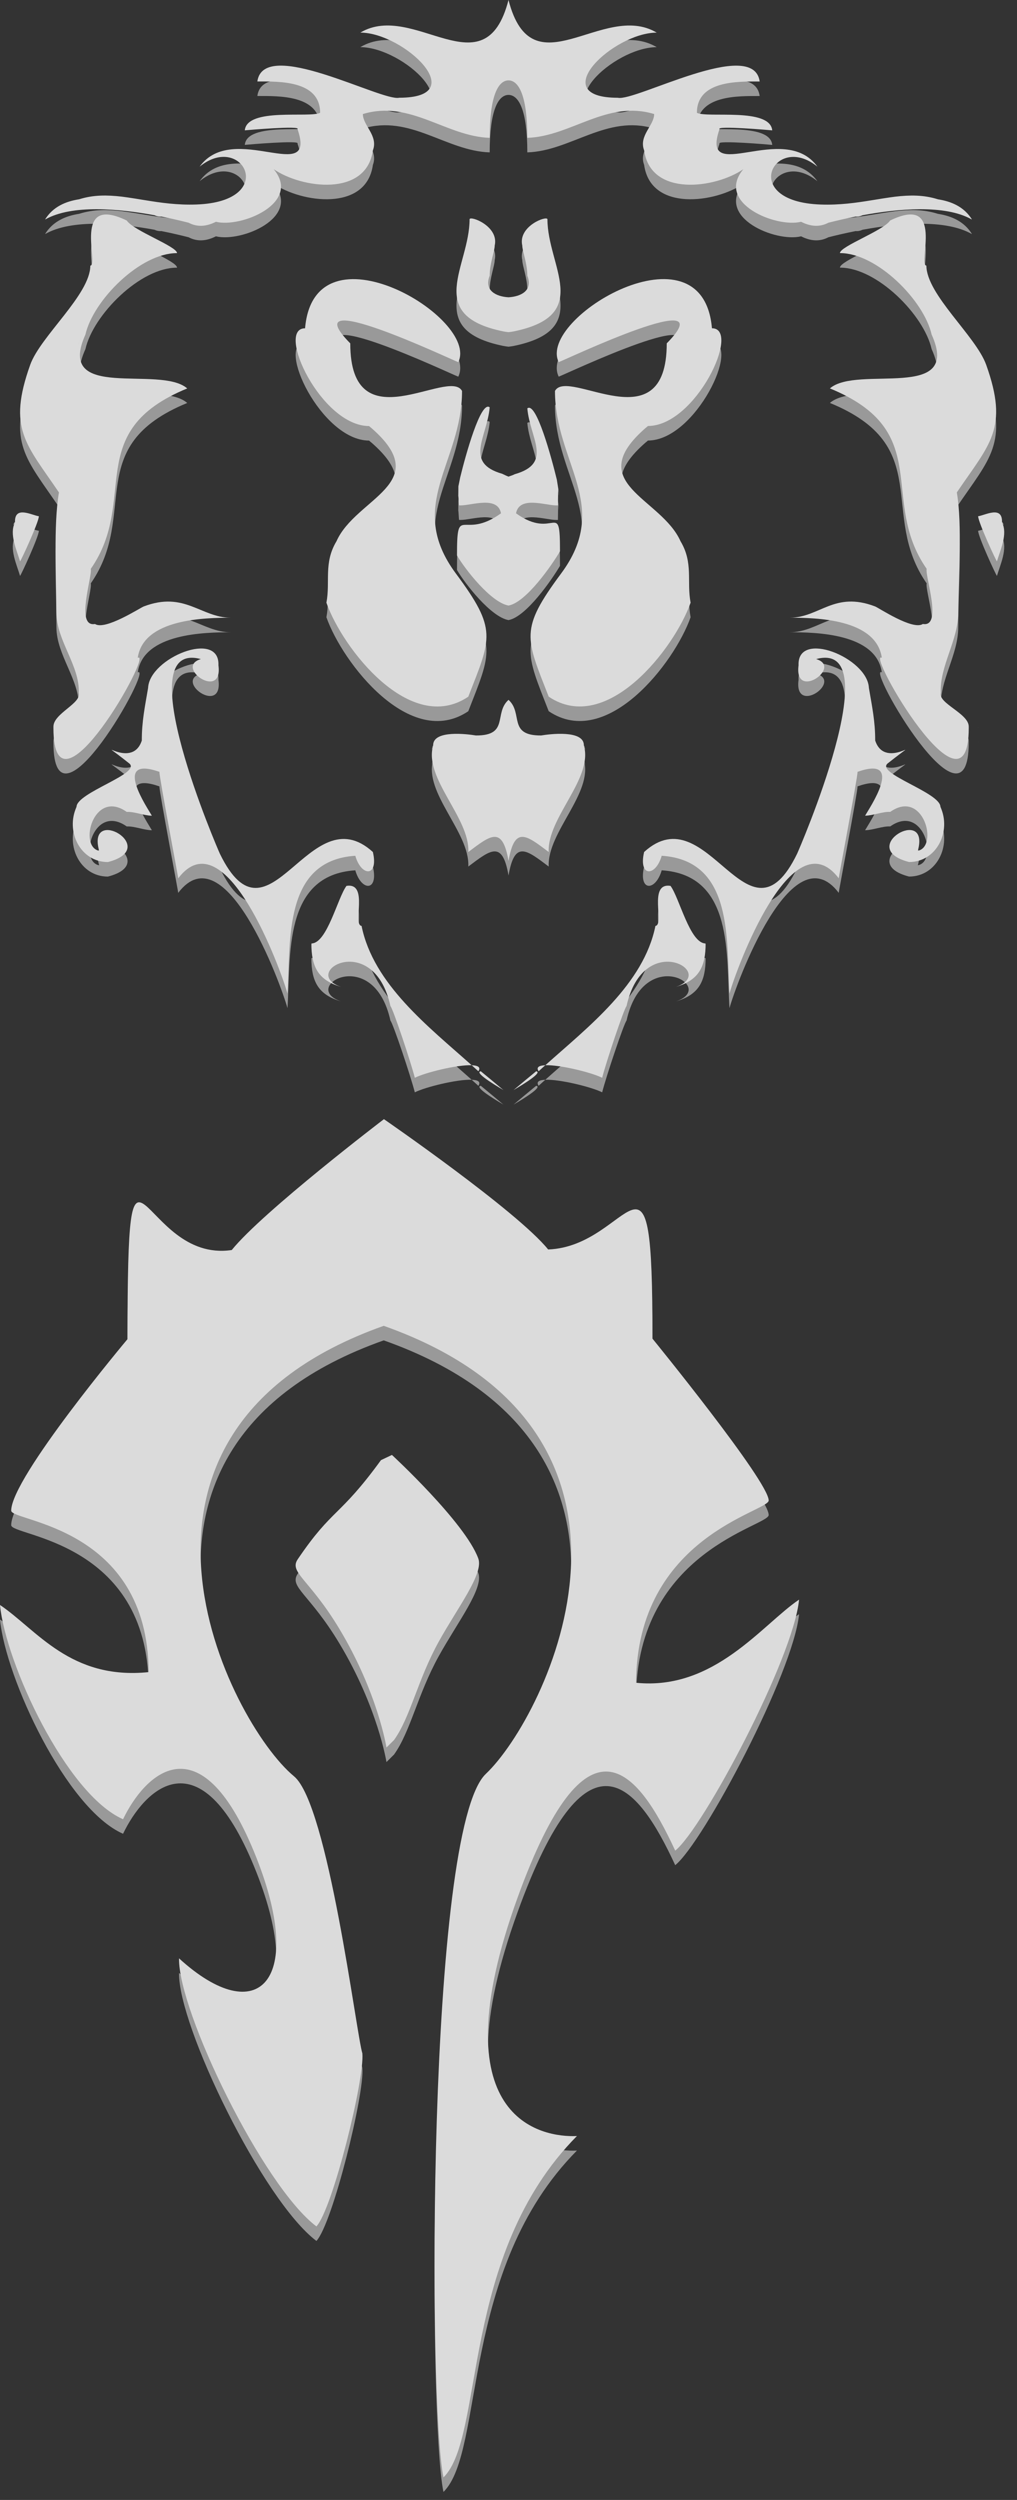 <?xml version="1.0" encoding="utf-8"?>
<!-- Generator: Adobe Illustrator 15.1.0, SVG Export Plug-In . SVG Version: 6.00 Build 0)  -->
<!DOCTYPE svg PUBLIC "-//W3C//DTD SVG 1.1//EN" "http://www.w3.org/Graphics/SVG/1.1/DTD/svg11.dtd">
<svg version="1.1" id="Layer_1" xmlns="http://www.w3.org/2000/svg" xmlns:xlink="http://www.w3.org/1999/xlink" x="0px" y="0px"
	 width="70px" height="172px" viewBox="0 0 70 172" enable-background="new 0 0 70 172" xml:space="preserve">
<rect x="0" y="0" width="70" height="172" fill="#333333" stroke="none"/>
<rect fill="none" width="70" height="77"/>
<rect y="77" fill="none" width="55" height="95"/>
<g opacity="0.5">
	<path fill="#FFFFFF" d="M37.073,74.705c0.148-0.138,0.305-0.277,0.462-0.416C37.105,74.307,36.888,74.426,37.073,74.705z"/>
	<path fill="#FFFFFF" d="M64.731,56.518C64.859,56.791,64.731,56.488,64.731,56.518L64.731,56.518z"/>
	<path fill="#FFFFFF" d="M61.104,53.521c2.857-2.266-0.155,0.604-0.865-1.573c0.005-1.308-0.217-2.347-0.434-3.622
		c-0.091-2.068-4.946-4.025-4.84-1.551c-0.328,2.475,3.068,0.119,1.21-0.43c5.119-1.373-1.229,13.229-1.311,13.396
		c-3.384,6.946-6.131-4.12-10.529-0.123c-0.405,1.725,0.788,1.725,1.21,0.26c4.984,0.324,4.435,5.875,4.665,9.482
		c0.461-1.67,4.303-12.172,7.521-7.931c-0.028,0.023,1.295-6.909,1.295-7.327c3.325-1.162,0.77,2.561,0.519,3.018
		c0.516,0,1.226-0.293,1.729-0.26c2.284-1.611,3.342,2.393,1.9,2.674c0.879-3.183-4.312-0.185-0.603,0.775
		c1.903,0,2.93-2.115,2.159-3.793C64.731,55.525,60.232,54.213,61.104,53.521z"/>
	<path fill="#FFFFFF" d="M66.679,50.99c0,0.004,0,0.006,0,0.012C66.679,50.986,66.679,50.982,66.679,50.99z"/>
	<path fill="#FFFFFF" d="M64.755,48.672c-0.084-1.867,1.2-3.6,1.2-5.516c0-2.466,0.294-5.996-0.097-8.277
		c2.273-3.354,3.591-4.38,2.021-8.781c-0.71-1.978-4.11-4.83-4.116-6.822c-0.623-0.056,1.314-4.953-2.498-3.104
		c-0.458,0.697-3.453,1.78-3.453,2.242c2.536-0.012,5.783,3.249,6.312,5.604c2.098,4.65-5.114,2.06-7.002,3.705
		c7.255,2.976,3.334,7.632,6.66,12.414c-0.121,0.51,1.117,4.033-0.262,3.793c-0.692,0.46-3.029-1.107-3.288-1.207
		c-2.815-1.072-3.807,0.768-5.873,0.777c1.762,0,5.948,0.061,6.337,2.756c-1.129-0.549,5.982,11.771,5.982,4.833
		c0-0.012,0-0.083,0-0.101C66.679,50.087,64.562,49.395,64.755,48.672z M64.604,24.766c-0.074-0.313-0.202-0.625-0.293-0.9
		C64.401,24.14,64.529,24.452,64.604,24.766c0.037,0.158,0.058,0.313,0.056,0.467C64.661,25.079,64.641,24.923,64.604,24.766z"/>
	<path fill="#FFFFFF" d="M67.325,51.002c-0.002,0.028-0.002,0.058-0.006,0.089C67.319,51.099,67.323,51.081,67.325,51.002z"/>
	<path fill="#FFFFFF" d="M44.593,30.312c-0.047,0.041-0.092,0.081-0.139,0.12C44.382,30.495,44.617,30.312,44.593,30.312z"/>
	<path fill="#FFFFFF" d="M36.903,74.705c-0.521,0.43-1.04,0.86-1.557,1.295C35.33,76.002,37.484,74.784,36.903,74.705z"/>
	<path fill="#FFFFFF" d="M68.967,36.948c0.052-1.196-1.157-0.495-1.642-0.43c0,0.403,1.253,3.109,1.295,3.104
		C68.831,38.889,69.387,37.735,68.967,36.948z"/>
	<path fill="#FFFFFF" d="M36.903,74.705C37.004,74.721,36.903,74.705,36.903,74.705L36.903,74.705z"/>
	<path fill="#FFFFFF" d="M68.967,36.948C69.199,37.384,68.973,36.798,68.967,36.948L68.967,36.948z"/>
	<path fill="#FFFFFF" d="M46.15,61.949c-1.56-0.24-0.388,2.674-1.037,2.756c-0.811,4.014-4.62,6.938-7.578,9.584
		c1.015-0.037,3.203,0.506,3.912,0.865c0.27-1.073,1.507-4.765,1.677-4.932c1.171-5.295,6.297-2.306,3.402-1.323
		c1.599-0.468,2.042-1.409,2.042-2.987c0,0.115-0.027,0,0,0C47.484,65.912,46.763,62.764,46.15,61.949z"/>
	<path fill="#FFFFFF" d="M49.003,23.585c-0.635-7.449-12.036-0.711-10.547,2.33c0.521-0.186,11.484-5.402,7.436-1.292
		c0,6.968-6.803,1.629-7.693,3.274c0,4.965,3.918,7.854,0.416,12.571c-2.863,3.857-2.435,4.395-0.848,8.464
		c3.996,2.692,8.664-3.323,9.767-6.466c-0.277-1.451,0.202-2.739-0.693-4.225c-1.327-3.003-6.803-3.977-2.386-7.811
		c0.019-0.018,0.062-0.055,0.139-0.12C47.894,30.312,51.046,23.585,49.003,23.585z"/>
	<path fill="#FFFFFF" d="M40.187,52.293C40.396,53.004,40.19,52.173,40.187,52.293L40.187,52.293z"/>
	<path fill="#FFFFFF" d="M37.767,59.619c-0.111-2.355,3.084-5.074,2.42-7.326c0.031-1.101-2.394-0.783-2.94-0.691
		c-2.315,0.014-1.218-1.528-2.246-2.451c-1.029,0.923,0.069,2.465-2.247,2.451c-0.546-0.092-2.973-0.409-2.939,0.691
		c-0.665,2.252,2.531,4.971,2.419,7.326c1.542-1.159,2.347-1.822,2.768,0.617C35.421,57.797,36.226,58.46,37.767,59.619z"/>
	<path fill="#FFFFFF" d="M32.465,74.289c0.157,0.139,0.309,0.278,0.461,0.416C33.112,74.426,32.894,74.307,32.465,74.289z"/>
	<path fill="#FFFFFF" d="M5.268,56.518C5.268,56.488,5.14,56.791,5.268,56.518L5.268,56.518z"/>
	<path fill="#FFFFFF" d="M24.455,59.879c0.421,1.465,1.614,1.465,1.21-0.26c-4.398-3.997-7.146,7.069-10.529,0.123
		c-0.082-0.167-6.429-14.77-1.311-13.396c-1.858,0.549,1.537,2.904,1.21,0.43c0.106-2.475-4.75-0.518-4.841,1.551
		c-0.216,1.275-0.438,2.314-0.433,3.622c-0.712,2.177-3.723-0.692-0.869,1.573c0.876,0.691-3.625,2.004-3.625,2.996
		c-0.77,1.678,0.257,3.793,2.16,3.793c3.71-0.96-1.483-3.958-0.603-0.775c-1.442-0.281-0.385-4.285,1.9-2.674
		c0.504-0.033,1.213,0.26,1.729,0.26c-0.251-0.457-2.81-4.18,0.518-3.018c0,0.418,1.321,7.351,1.295,7.327
		c3.22-4.241,7.062,6.261,7.521,7.931C20.02,65.754,19.472,60.203,24.455,59.879z"/>
	<path fill="#FFFFFF" d="M34.05,17.897c0.312-1.346-1.721-2.09-1.729-1.808c0,3.222-3.144,6.59,2.311,7.71
		c0.122,0.025,0.245,0.041,0.368,0.055c0.122-0.014,0.245-0.029,0.368-0.055c5.454-1.12,2.312-4.488,2.312-7.71
		c-0.009-0.283-2.042,0.461-1.731,1.808c0.006,0.409,0.347,1.222,0.347,2.071c0.405,1.018-0.438,1.438-1.295,1.486
		c-0.859-0.049-1.702-0.469-1.296-1.486C33.704,19.119,34.046,18.306,34.05,17.897z"/>
	<path fill="#FFFFFF" d="M1.679,51.002c0-0.006,0-0.008,0-0.012C1.679,50.982,1.679,50.986,1.679,51.002z"/>
	<path fill="#FFFFFF" d="M9.481,46.258c0.389-2.695,4.646-2.756,6.406-2.756c-2.064-0.01-3.18-1.85-5.994-0.777
		c-0.259,0.1-2.659,1.667-3.354,1.207c-1.377,0.24-0.17-3.283-0.291-3.793c3.325-4.782-0.613-9.438,6.639-12.414
		c-1.881-1.645-9.104,0.945-7.007-3.705c0.531-2.356,3.771-5.616,6.306-5.604c0-0.462-3.003-1.545-3.46-2.242
		c-3.811-1.85-1.886,3.048-2.509,3.104c-0.006,1.992-3.429,4.844-4.138,6.822c-1.571,4.4-0.297,5.426,1.978,8.781
		c-0.389,2.282-0.173,5.812-0.173,8.277c0,1.916,1.622,3.648,1.536,5.516c0.193,0.723-1.742,1.415-1.742,2.318
		c0,0.018,0,0.089,0,0.101C3.679,58.029,10.612,45.709,9.481,46.258z M5.396,24.766c0.072-0.313,0.202-0.625,0.293-0.9
		C5.598,24.14,5.471,24.452,5.396,24.766c-0.037,0.158-0.059,0.313-0.056,0.467C5.337,25.079,5.358,24.923,5.396,24.766z"/>
	<path fill="#FFFFFF" d="M2.681,51.091c-0.004-0.031-0.004-0.061-0.006-0.089C2.677,51.081,2.681,51.099,2.681,51.091z"/>
	<path fill="#FFFFFF" d="M25.545,30.431c-0.046-0.039-0.09-0.079-0.138-0.12C25.382,30.312,25.618,30.495,25.545,30.431z"/>
	<path fill="#FFFFFF" d="M34.653,76c-0.517-0.435-1.037-0.865-1.558-1.295C32.516,74.784,34.67,76.002,34.653,76z"/>
	<path fill="#FFFFFF" d="M1.033,36.948c-0.419,0.787,0.136,1.94,0.346,2.674c0.043,0.005,1.296-2.701,1.296-3.104
		C2.189,36.454,0.981,35.752,1.033,36.948z"/>
	<path fill="#FFFFFF" d="M10.632,15.807c0.158,0.074,0.316,0.106,0.474,0.091c0.763,0.151,1.413,0.309,1.879,0.427
		c0.48,0.252,1.091,0.333,1.877-0.066c1.729,0.431,5.92-1.288,3.975-3.62c1.896,1.314,6.376,1.947,6.829-1.294
		c0.384-1.012-0.69-1.707-0.69-2.498c3.252-0.99,5.729,1.542,8.729,1.637c0-2.95,0.607-3.95,1.296-3.954
		c0.688,0.004,1.295,1.003,1.295,3.954c2.999-0.095,5.479-2.627,8.73-1.637c0,0.792-1.075,1.486-0.69,2.498
		c0.452,3.242,4.934,2.608,6.83,1.294c-1.947,2.332,2.243,4.05,3.973,3.62c0.785,0.399,1.397,0.318,1.876,0.066
		c0.468-0.119,1.117-0.276,1.881-0.427c0.157,0.016,0.315-0.017,0.474-0.091c2.421-0.446,5.673-0.75,7.504,0.287l0.019-0.004
		c-0.538-0.857-1.397-1.231-2.335-1.377c-0.983-0.312-1.94-0.298-2.943-0.181l-0.398,0.054c-0.326,0.047-0.657,0.1-0.998,0.157
		l-0.233,0.037c-1.058,0.173-2.203,0.338-3.501,0.292c-5.691-0.2-3.181-5.011-0.221-2.603c-2.307-3.197-8.114,1.387-6.739-2.587
		c-0.239-0.247,3.425,0.066,3.628,0.088c-0.154-1.593-4.486-0.832-5.185-1.208c0-2.237,2.842-2.155,4.321-2.155
		c-0.43-3.09-8.57,1.403-9.767,1.119c-5.062,0-0.292-4.481,2.679-4.481C41.496,1.046,36.634,7.345,35,1
		c-1.635,6.345-6.497,0.046-10.198,2.243c2.97,0,7.74,4.481,2.678,4.481c-1.196,0.284-9.336-4.209-9.767-1.119
		c1.48,0,4.321-0.082,4.321,2.155c-0.699,0.376-5.031-0.385-5.185,1.208c0.202-0.021,3.868-0.335,3.628-0.088
		c1.375,3.974-4.434-0.61-6.738,2.587c2.958-2.409,5.471,2.403-0.222,2.603c-1.298,0.046-2.441-0.119-3.5-0.292l-0.233-0.037
		c-0.342-0.057-0.673-0.11-0.998-0.157l-0.398-0.054c-1.004-0.117-1.96-0.13-2.942,0.181c-0.938,0.146-1.799,0.52-2.336,1.377
		l0.018,0.004C4.959,15.057,8.208,15.361,10.632,15.807z"/>
	<path fill="#FFFFFF" d="M33.096,74.705C33.096,74.705,32.996,74.721,33.096,74.705L33.096,74.705z"/>
	<path fill="#FFFFFF" d="M1.033,36.948C1.024,36.798,0.801,37.384,1.033,36.948L1.033,36.948z"/>
	<path fill="#FFFFFF" d="M24.887,64.705c-0.65-0.082,0.522-2.996-1.037-2.756c-0.612,0.814-1.336,3.963-2.418,3.963
		c0.027,0,0,0.115,0,0c0,1.578,0.442,2.52,2.042,2.987c-2.897-0.982,2.232-3.972,3.4,1.323c0.172,0.167,1.406,3.858,1.678,4.932
		c0.709-0.359,2.897-0.902,3.913-0.865C29.506,71.643,25.696,68.719,24.887,64.705z"/>
	<path fill="#FFFFFF" d="M23.159,38.242c-0.895,1.486-0.416,2.774-0.692,4.225c1.103,3.143,5.771,9.158,9.766,6.466
		c1.586-4.069,2.016-4.606-0.848-8.464c-3.502-4.716,0.417-7.605,0.417-12.571c-0.891-1.645-7.693,3.693-7.693-3.274
		c-4.049-4.11,6.914,1.105,7.434,1.292c1.49-3.041-9.909-9.779-10.545-2.33c-2.044,0,1.109,6.727,4.41,6.727
		c0.076,0.064,0.12,0.102,0.138,0.12C29.962,34.265,24.486,35.238,23.159,38.242z"/>
	<path fill="#FFFFFF" d="M35,42.664c1.216-0.219,2.991-2.79,3.544-3.733c0-3.661-0.356-0.703-3.026-2.613
		c0.229-1.216,2.006-0.545,2.771-0.545h0.036h0.077c0.019-1.995,0.037-0.667,0.055-0.696c-0.002,0.002-0.007-0.306-0.007-0.302
		l-0.123-0.773c-0.368-1.516-1.418-5.4-2.031-4.904c0.177,2.055,1.786,3.77-0.863,4.527c-0.153,0.077-0.296,0.117-0.432,0.167
		c-0.136-0.05-0.279-0.12-0.432-0.194c-2.65-0.761-1.04-2.52-0.864-4.574c-0.613-0.493-1.662,3.305-2.03,4.823l-0.124,0.612
		c0,0-0.005,0.672-0.008,0.666c0.02,0.027,0.038,0.647,0.057,0.647h0.077h0.035c0.765,0,2.542-0.67,2.772,0.545
		c-2.672,1.911-3.029-0.76-3.029,2.9C32.009,40.164,33.784,42.445,35,42.664z"/>
	<path fill="#FFFFFF" d="M29.813,52.293C29.811,52.173,29.604,53.004,29.813,52.293L29.813,52.293z"/>
</g>
<g>
	<path fill="#DBDBDB" d="M37.073,73.705c0.148-0.138,0.305-0.277,0.462-0.416C37.105,73.307,36.888,73.426,37.073,73.705z"/>
	<path fill="#DBDBDB" d="M64.731,55.518C64.859,55.791,64.731,55.488,64.731,55.518L64.731,55.518z"/>
	<path fill="#DBDBDB" d="M61.104,52.521c2.857-2.266-0.155,0.604-0.865-1.573c0.005-1.308-0.217-2.347-0.434-3.622
		c-0.091-2.068-4.946-4.025-4.84-1.551c-0.328,2.475,3.068,0.119,1.21-0.43c5.119-1.373-1.229,13.229-1.311,13.396
		c-3.384,6.946-6.131-4.12-10.529-0.123c-0.405,1.725,0.788,1.725,1.21,0.26c4.984,0.324,4.435,5.875,4.665,9.482
		c0.461-1.67,4.303-12.172,7.521-7.931c-0.028,0.023,1.295-6.909,1.295-7.327c3.325-1.162,0.77,2.561,0.519,3.018
		c0.516,0,1.226-0.293,1.729-0.26c2.284-1.611,3.342,2.393,1.9,2.674c0.879-3.183-4.312-0.185-0.603,0.775
		c1.903,0,2.93-2.115,2.159-3.793C64.731,54.525,60.232,53.213,61.104,52.521z"/>
	<path fill="#DBDBDB" d="M66.679,49.99c0,0.004,0,0.006,0,0.012C66.679,49.986,66.679,49.982,66.679,49.99z"/>
	<path fill="#DBDBDB" d="M64.755,47.672c-0.084-1.867,1.2-3.6,1.2-5.516c0-2.466,0.294-5.996-0.097-8.277
		c2.273-3.354,3.591-4.38,2.021-8.781c-0.71-1.978-4.11-4.83-4.116-6.822c-0.623-0.056,1.314-4.953-2.498-3.104
		c-0.458,0.697-3.453,1.78-3.453,2.242c2.536-0.012,5.783,3.249,6.312,5.604c2.098,4.65-5.114,2.06-7.002,3.705
		c7.255,2.976,3.334,7.632,6.66,12.415c-0.121,0.509,1.117,4.033-0.262,3.792c-0.692,0.46-3.029-1.107-3.288-1.207
		c-2.815-1.072-3.807,0.768-5.873,0.777c1.762,0,5.948,0.061,6.337,2.756c-1.129-0.549,5.982,11.771,5.982,4.833
		c0-0.012,0-0.083,0-0.101C66.679,49.087,64.562,48.395,64.755,47.672z M64.604,23.766c-0.074-0.313-0.202-0.625-0.293-0.9
		C64.401,23.14,64.529,23.452,64.604,23.766c0.037,0.158,0.058,0.313,0.056,0.467C64.661,24.079,64.641,23.923,64.604,23.766z"/>
	<path fill="#DBDBDB" d="M67.325,50.002c-0.002,0.028-0.002,0.058-0.006,0.089C67.319,50.099,67.323,50.081,67.325,50.002z"/>
	<path fill="#DBDBDB" d="M44.593,29.312c-0.047,0.041-0.092,0.081-0.139,0.12C44.382,29.495,44.617,29.312,44.593,29.312z"/>
	<path fill="#DBDBDB" d="M36.903,73.705c-0.521,0.43-1.04,0.86-1.557,1.295C35.33,75.002,37.484,73.784,36.903,73.705z"/>
	<path fill="#DBDBDB" d="M68.967,35.948c0.052-1.196-1.157-0.495-1.642-0.43c0,0.403,1.253,3.109,1.295,3.104
		C68.831,37.889,69.387,36.735,68.967,35.948z"/>
	<path fill="#DBDBDB" d="M36.903,73.705C37.004,73.721,36.903,73.705,36.903,73.705L36.903,73.705z"/>
	<path fill="#DBDBDB" d="M68.967,35.948C69.199,36.384,68.973,35.798,68.967,35.948L68.967,35.948z"/>
	<path fill="#DBDBDB" d="M46.15,60.949c-1.56-0.24-0.388,2.674-1.037,2.756c-0.811,4.014-4.62,6.938-7.578,9.584
		c1.015-0.037,3.203,0.506,3.912,0.865c0.27-1.073,1.507-4.765,1.677-4.932c1.171-5.295,6.297-2.306,3.402-1.323
		c1.599-0.468,2.042-1.409,2.042-2.987c0,0.115-0.027,0,0,0C47.484,64.912,46.763,61.764,46.15,60.949z"/>
	<path fill="#DBDBDB" d="M49.003,22.585c-0.635-7.449-12.036-0.711-10.547,2.33c0.521-0.186,11.484-5.402,7.436-1.292
		c0,6.968-6.803,1.629-7.693,3.274c0,4.965,3.918,7.854,0.416,12.57c-2.863,3.858-2.435,4.395-0.848,8.464
		c3.996,2.692,8.664-3.323,9.767-6.466c-0.277-1.451,0.202-2.739-0.693-4.225c-1.327-3.003-6.803-3.977-2.386-7.811
		c0.019-0.018,0.062-0.055,0.139-0.12C47.894,29.312,51.046,22.585,49.003,22.585z"/>
	<path fill="#DBDBDB" d="M40.187,51.293C40.396,52.004,40.19,51.173,40.187,51.293L40.187,51.293z"/>
	<path fill="#DBDBDB" d="M37.767,58.619c-0.111-2.355,3.084-5.074,2.42-7.326c0.031-1.101-2.394-0.783-2.94-0.691
		c-2.315,0.014-1.218-1.528-2.246-2.451c-1.029,0.923,0.069,2.465-2.247,2.451c-0.546-0.092-2.973-0.409-2.939,0.691
		c-0.665,2.252,2.531,4.971,2.419,7.326c1.542-1.159,2.347-1.822,2.768,0.617C35.421,56.797,36.226,57.46,37.767,58.619z"/>
	<path fill="#DBDBDB" d="M32.465,73.289c0.157,0.139,0.309,0.278,0.461,0.416C33.112,73.426,32.894,73.307,32.465,73.289z"/>
	<path fill="#DBDBDB" d="M5.268,55.518C5.268,55.488,5.14,55.791,5.268,55.518L5.268,55.518z"/>
	<path fill="#DBDBDB" d="M24.455,58.879c0.421,1.465,1.614,1.465,1.21-0.26c-4.398-3.997-7.146,7.069-10.529,0.123
		c-0.082-0.167-6.429-14.77-1.311-13.396c-1.858,0.549,1.537,2.904,1.21,0.43c0.106-2.475-4.75-0.518-4.841,1.551
		c-0.216,1.275-0.438,2.314-0.433,3.622c-0.712,2.177-3.723-0.692-0.869,1.573c0.876,0.691-3.625,2.004-3.625,2.996
		c-0.77,1.678,0.257,3.793,2.16,3.793c3.71-0.96-1.483-3.958-0.603-0.775c-1.442-0.281-0.385-4.285,1.9-2.674
		c0.504-0.033,1.213,0.26,1.729,0.26c-0.251-0.457-2.81-4.18,0.518-3.018c0,0.418,1.321,7.351,1.295,7.327
		c3.22-4.241,7.062,6.261,7.521,7.931C20.02,64.754,19.472,59.203,24.455,58.879z"/>
	<path fill="#DBDBDB" d="M34.05,16.897c0.312-1.346-1.721-2.09-1.729-1.808c0,3.222-3.144,6.59,2.311,7.71
		c0.122,0.025,0.245,0.041,0.368,0.055c0.122-0.014,0.245-0.029,0.368-0.055c5.454-1.12,2.312-4.488,2.312-7.71
		c-0.009-0.283-2.042,0.461-1.731,1.808c0.006,0.409,0.347,1.222,0.347,2.071c0.405,1.018-0.438,1.438-1.295,1.486
		c-0.859-0.049-1.702-0.469-1.296-1.486C33.704,18.119,34.046,17.306,34.05,16.897z"/>
	<path fill="#DBDBDB" d="M1.679,50.002c0-0.006,0-0.008,0-0.012C1.679,49.982,1.679,49.986,1.679,50.002z"/>
	<path fill="#DBDBDB" d="M9.481,45.258c0.389-2.695,4.646-2.756,6.406-2.756c-2.064-0.01-3.18-1.85-5.994-0.777
		c-0.259,0.1-2.659,1.667-3.354,1.207c-1.377,0.24-0.17-3.283-0.291-3.792c3.325-4.782-0.613-9.439,6.639-12.415
		c-1.881-1.645-9.104,0.945-7.007-3.705c0.531-2.356,3.771-5.616,6.306-5.604c0-0.462-3.003-1.545-3.46-2.242
		c-3.811-1.85-1.886,3.048-2.509,3.104c-0.006,1.992-3.429,4.844-4.138,6.822c-1.571,4.4-0.297,5.426,1.978,8.781
		c-0.389,2.282-0.173,5.812-0.173,8.277c0,1.916,1.622,3.648,1.536,5.516c0.193,0.723-1.742,1.415-1.742,2.318
		c0,0.018,0,0.089,0,0.101C3.679,57.029,10.612,44.709,9.481,45.258z M5.396,23.766c0.072-0.313,0.202-0.625,0.293-0.9
		C5.598,23.14,5.471,23.452,5.396,23.766c-0.037,0.158-0.059,0.313-0.056,0.467C5.337,24.079,5.358,23.923,5.396,23.766z"/>
	<path fill="#DBDBDB" d="M2.681,50.091c-0.004-0.031-0.004-0.061-0.006-0.089C2.677,50.081,2.681,50.099,2.681,50.091z"/>
	<path fill="#DBDBDB" d="M25.545,29.431c-0.046-0.039-0.09-0.079-0.138-0.12C25.382,29.312,25.618,29.495,25.545,29.431z"/>
	<path fill="#DBDBDB" d="M34.653,75c-0.517-0.435-1.037-0.865-1.558-1.295C32.516,73.784,34.67,75.002,34.653,75z"/>
	<path fill="#DBDBDB" d="M1.033,35.948c-0.419,0.787,0.136,1.94,0.346,2.674c0.043,0.005,1.296-2.701,1.296-3.104
		C2.189,35.454,0.981,34.752,1.033,35.948z"/>
	<path fill="#DBDBDB" d="M10.632,14.807c0.158,0.074,0.316,0.106,0.474,0.091c0.763,0.151,1.413,0.309,1.879,0.427
		c0.48,0.252,1.091,0.333,1.877-0.066c1.729,0.431,5.92-1.288,3.975-3.62c1.896,1.314,6.376,1.947,6.829-1.294
		c0.384-1.012-0.69-1.707-0.69-2.498c3.252-0.99,5.729,1.542,8.729,1.637c0-2.95,0.607-3.95,1.296-3.954
		c0.688,0.004,1.295,1.003,1.295,3.954c2.999-0.095,5.479-2.627,8.73-1.637c0,0.792-1.075,1.486-0.69,2.498
		c0.452,3.242,4.934,2.608,6.83,1.294c-1.947,2.332,2.243,4.05,3.973,3.62c0.785,0.399,1.397,0.318,1.876,0.066
		c0.468-0.119,1.117-0.276,1.881-0.427c0.157,0.016,0.315-0.017,0.474-0.091c2.421-0.446,5.673-0.75,7.504,0.287l0.019-0.004
		c-0.538-0.857-1.397-1.231-2.335-1.377c-0.983-0.312-1.94-0.298-2.943-0.181l-0.398,0.054c-0.326,0.047-0.657,0.1-0.998,0.157
		l-0.233,0.037c-1.058,0.173-2.203,0.338-3.501,0.292c-5.691-0.2-3.181-5.011-0.221-2.603c-2.307-3.197-8.114,1.387-6.739-2.587
		c-0.239-0.247,3.425,0.066,3.628,0.088c-0.154-1.593-4.486-0.832-5.185-1.208c0-2.237,2.842-2.155,4.321-2.155
		c-0.43-3.09-8.57,1.403-9.767,1.119c-5.062,0-0.292-4.481,2.679-4.481C41.496,0.046,36.634,6.345,35,0
		c-1.635,6.345-6.497,0.046-10.198,2.243c2.97,0,7.74,4.481,2.678,4.481c-1.196,0.284-9.336-4.209-9.767-1.119
		c1.48,0,4.321-0.082,4.321,2.155c-0.699,0.376-5.031-0.385-5.185,1.208c0.202-0.021,3.868-0.335,3.628-0.088
		c1.375,3.974-4.434-0.61-6.738,2.587c2.958-2.409,5.471,2.403-0.222,2.603c-1.298,0.046-2.441-0.119-3.5-0.292l-0.233-0.037
		c-0.342-0.057-0.673-0.11-0.998-0.157l-0.398-0.054c-1.004-0.117-1.96-0.13-2.942,0.181c-0.938,0.146-1.799,0.52-2.336,1.377
		l0.018,0.004C4.959,14.057,8.208,14.361,10.632,14.807z"/>
	<path fill="#DBDBDB" d="M33.096,73.705C33.096,73.705,32.996,73.721,33.096,73.705L33.096,73.705z"/>
	<path fill="#DBDBDB" d="M1.033,35.948C1.024,35.798,0.801,36.384,1.033,35.948L1.033,35.948z"/>
	<path fill="#DBDBDB" d="M24.887,63.705c-0.65-0.082,0.522-2.996-1.037-2.756c-0.612,0.814-1.336,3.963-2.418,3.963
		c0.027,0,0,0.115,0,0c0,1.578,0.442,2.52,2.042,2.987c-2.897-0.982,2.232-3.972,3.4,1.323c0.172,0.167,1.406,3.858,1.678,4.932
		c0.709-0.359,2.897-0.902,3.913-0.865C29.506,70.643,25.696,67.719,24.887,63.705z"/>
	<path fill="#DBDBDB" d="M23.159,37.242c-0.895,1.486-0.416,2.774-0.692,4.225c1.103,3.143,5.771,9.158,9.766,6.466
		c1.586-4.069,2.016-4.606-0.848-8.464c-3.502-4.716,0.417-7.605,0.417-12.57c-0.891-1.645-7.693,3.693-7.693-3.274
		c-4.049-4.11,6.914,1.105,7.434,1.292c1.49-3.041-9.909-9.779-10.545-2.33c-2.044,0,1.109,6.727,4.41,6.727
		c0.076,0.064,0.12,0.102,0.138,0.12C29.962,33.265,24.486,34.238,23.159,37.242z"/>
	<path fill="#DBDBDB" d="M35,41.664c1.216-0.219,2.991-2.79,3.544-3.733c0-3.661-0.356-0.703-3.026-2.613
		c0.229-1.216,2.006-0.545,2.771-0.545h0.036h0.077c0.019-1.995,0.037-0.667,0.055-0.696c-0.002,0.002-0.007-0.306-0.007-0.302
		l-0.123-0.773c-0.368-1.516-1.418-5.4-2.031-4.904c0.177,2.055,1.786,3.77-0.863,4.527c-0.153,0.077-0.296,0.117-0.432,0.167
		c-0.136-0.05-0.279-0.12-0.432-0.194c-2.65-0.761-1.04-2.52-0.864-4.574c-0.613-0.493-1.662,3.305-2.03,4.823l-0.124,0.612
		c0,0-0.005,0.672-0.008,0.666c0.02,0.027,0.038,0.647,0.057,0.647h0.077h0.035c0.765,0,2.542-0.67,2.772,0.545
		c-2.672,1.911-3.029-0.76-3.029,2.9C32.009,39.164,33.784,41.445,35,41.664z"/>
	<path fill="#DBDBDB" d="M29.813,51.293C29.811,51.173,29.604,52.004,29.813,51.293L29.813,51.293z"/>
</g>
<path fill="#FFFFFF" fill-opacity="0.5" d="M26.412,92.219c-20.791,7.37-10.619,27.324-6.174,30.994
	c2.351,1.941,4.29,17.751,4.703,19.059c0.166,1.746-2.046,10.714-3.162,11.909c-3.69-2.788-9.516-14.797-9.457-18.444
	c5.44,4.967,8.831,1.586,5.169-7.315c-3.771-9.168-7.566-5.291-9.021-2.255C4.562,124.45,0.385,115.44,0,111.425
	c2.53,1.705,4.841,5.17,10.231,4.62c-0.056-10.065-9.46-10.34-9.46-11.11c0-2.266,8.003-11.798,8.003-11.798
	c0.023-17.392,0.792-5.181,7.177-6.133C18.097,84.35,26.426,78,26.426,78s9.158,6.312,11.303,8.966
	c5.775-0.22,7.206-9.075,7.178,6.132c0,0,8.002,9.818,8.002,11.138c0,0.771-9.074,2.477-9.129,12.541
	c5.389,0.551,8.689-4.016,11.22-5.721c-0.385,4.016-6.601,15.731-8.525,17.271c-2.64-5.72-6.105-9.844-10.835,3.19
	c-5.582,15.384,1.704,16.555,4.07,16.446c-8.086,8.168-6.325,20.682-9.186,23.486c-1.045-4.867-1.155-44.553,2.916-48.403
	C37.626,119.085,47.205,99.589,26.412,92.219z"/>
<path fill="#FFFFFF" fill-opacity="0.5" d="M26.6,121.233c0,0-0.587-3.741-3.227-8.141c-2.065-3.442-3.498-3.902-2.88-4.812
	c2.405-3.549,2.842-2.855,5.729-6.82l0.755-0.358c0,0,5.037,4.648,5.943,7.123c0.386,1.053-1.411,3.356-2.72,5.721
	c-1.458,2.634-1.947,5.191-3.077,6.768L26.6,121.233z"/>
<path fill="#DBDBDB" d="M26.412,91.219c-20.791,7.37-10.619,27.324-6.174,30.994c2.351,1.941,4.29,17.751,4.703,19.059
	c0.166,1.746-2.046,10.714-3.162,11.909c-3.69-2.788-9.516-14.797-9.457-18.444c5.44,4.967,8.831,1.586,5.169-7.315
	c-3.771-9.168-7.566-5.291-9.021-2.255C4.562,123.45,0.385,114.44,0,110.425c2.53,1.705,4.841,5.17,10.231,4.62
	c-0.056-10.065-9.46-10.34-9.46-11.11c0-2.266,8.003-11.798,8.003-11.798c0.023-17.392,0.792-5.181,7.177-6.133
	C18.097,83.35,26.426,77,26.426,77s9.158,6.312,11.303,8.966c5.775-0.22,7.206-9.075,7.178,6.132c0,0,8.002,9.818,8.002,11.138
	c0,0.771-9.074,2.477-9.129,12.541c5.389,0.551,8.689-4.016,11.22-5.721c-0.385,4.016-6.601,15.731-8.525,17.271
	c-2.64-5.72-6.105-9.844-10.835,3.19c-5.582,15.384,1.704,16.555,4.07,16.446c-8.086,8.168-6.325,20.682-9.186,23.486
	c-1.045-4.867-1.155-44.553,2.916-48.403C37.626,118.085,47.205,98.589,26.412,91.219z"/>
<path fill="#DBDBDB" d="M26.6,120.233c0,0-0.587-3.741-3.227-8.141c-2.065-3.442-3.498-3.902-2.88-4.812
	c2.405-3.549,2.842-2.855,5.729-6.82l0.755-0.358c0,0,5.037,4.648,5.943,7.123c0.386,1.053-1.411,3.356-2.72,5.721
	c-1.458,2.634-1.947,5.191-3.077,6.768L26.6,120.233z"/>
</svg>
